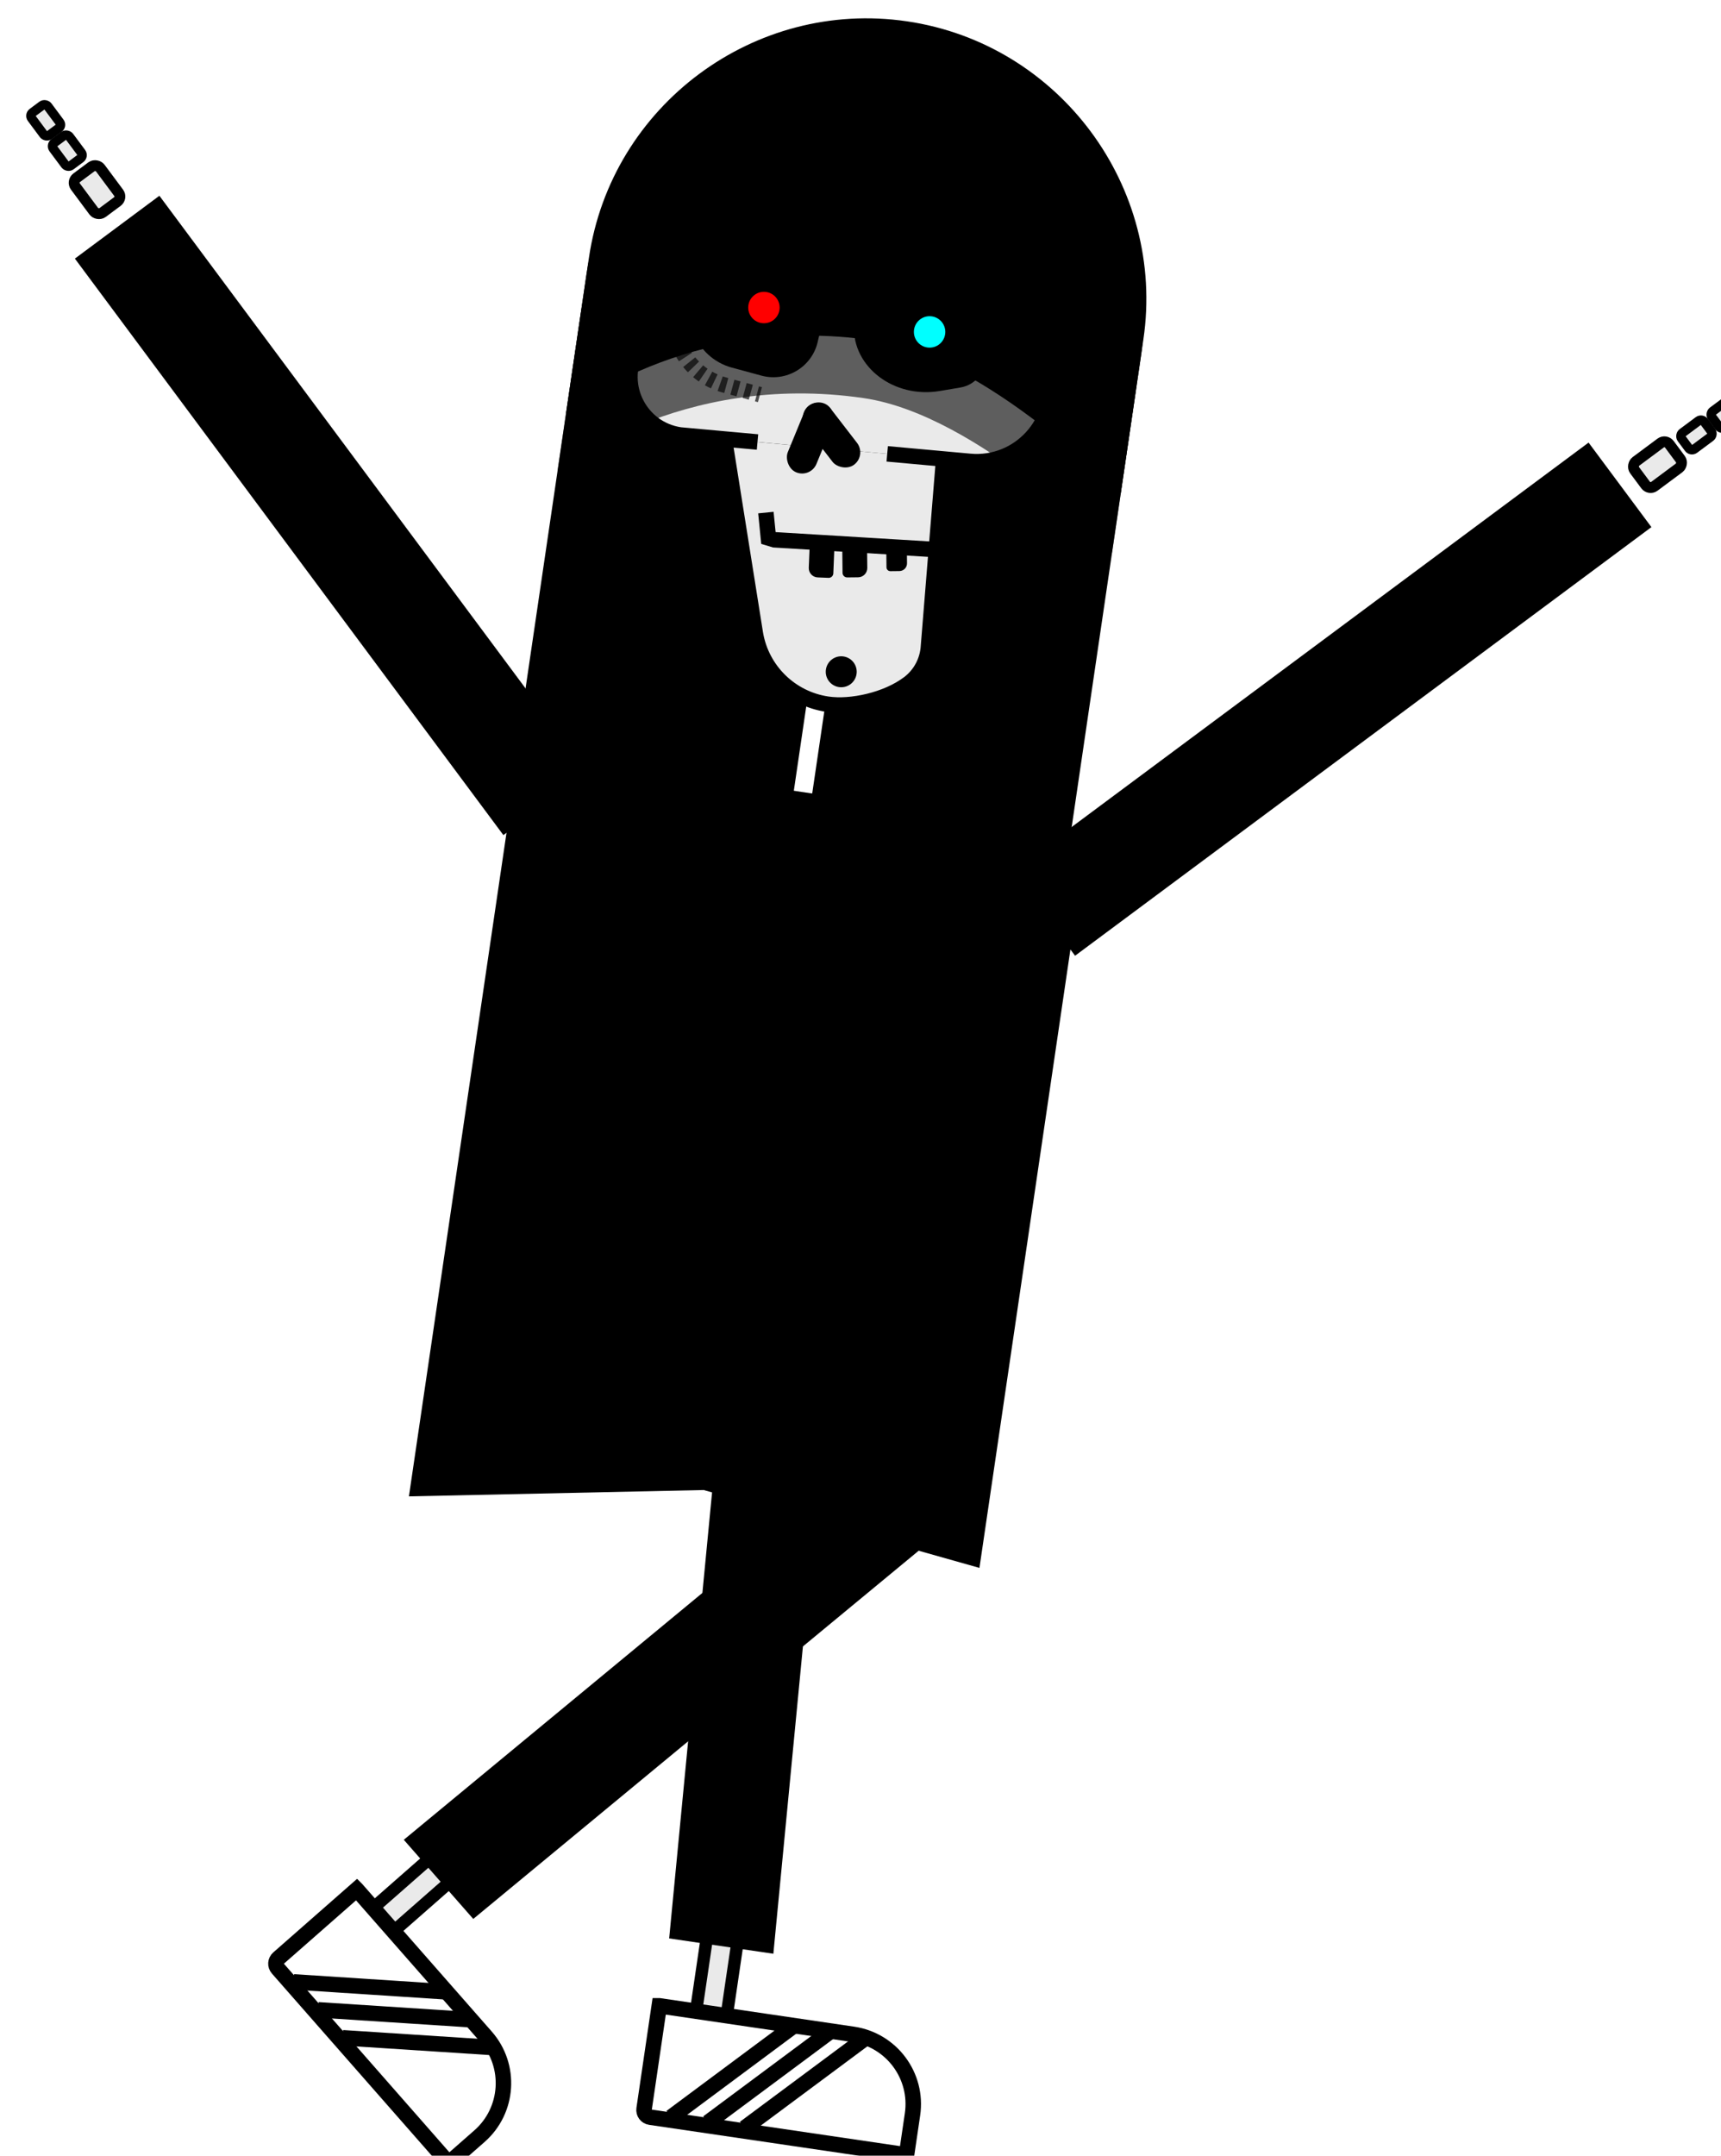 <?xml version="1.0" encoding="UTF-8"?>
<svg id="Layer_2" data-name="Layer 2" xmlns="http://www.w3.org/2000/svg" xmlns:xlink="http://www.w3.org/1999/xlink" viewBox="0 0 449.1 562.4">
  <defs>
    <style>
      .cls-1, .cls-2 {
        fill: #fff;
      }

      .cls-1, .cls-2, .cls-3, .cls-4, .cls-5, .cls-6, .cls-7, .cls-8, .cls-9 {
        stroke-miterlimit: 10;
      }

      .cls-1, .cls-2, .cls-3, .cls-4, .cls-8, .cls-9 {
        stroke: #000;
      }

      .cls-1, .cls-8 {
        stroke-width: 3.23px;
      }

      .cls-10 {
        fill: aqua;
      }

      .cls-10, .cls-11, .cls-12, .cls-13, .cls-14 {
        stroke-width: 0px;
      }

      .cls-2, .cls-4, .cls-5, .cls-6, .cls-7 {
        stroke-width: 4.04px;
      }

      .cls-3 {
        stroke-width: 2.42px;
      }

      .cls-3, .cls-12, .cls-8, .cls-9 {
        fill: #eaeaea;
      }

      .cls-4, .cls-5, .cls-6, .cls-7 {
        fill: none;
      }

      .cls-15 {
        filter: url(#drop-shadow-1);
      }

      .cls-11, .cls-13 {
        fill: #000;
      }

      .cls-13 {
        opacity: .6;
      }

      .cls-5 {
        stroke: #848484;
        stroke-dasharray: 0 1.62;
      }

      .cls-6 {
        stroke-dasharray: 0 0 1.66 1.66;
      }

      .cls-6, .cls-7 {
        stroke: #4d4d4d;
      }

      .cls-14 {
        fill: red;
      }

      .cls-9 {
        stroke-width: 2.83px;
      }
    </style>
    <filter id="drop-shadow-1" filterUnits="userSpaceOnUse">
      <feOffset dx="6.83" dy="4.78"/>
      <feGaussianBlur result="blur" stdDeviation="6.83"/>
      <feFlood flood-color="#000" flood-opacity=".5"/>
      <feComposite in2="blur" operator="in"/>
      <feComposite in="SourceGraphic"/>
    </filter>
  </defs>
  <g id="Layer_1-2" data-name="Layer 1">
    <g class="cls-15">
      <g>
        <path class="cls-11" d="M156.94,4.01h112.35c9.67,0,17.53,7.85,17.53,17.53v122.36c0,40.36-32.77,73.13-73.13,73.13h0c-40.36,0-73.13-32.77-73.13-73.13V20.38c0-9.03,7.34-16.37,16.37-16.37Z" transform="translate(409.02 250.97) rotate(-171.63)"/>
        <g>
          <g>
            <rect class="cls-1" x="198.27" y="171.5" width="8.08" height="66.27" transform="translate(372.68 436.55) rotate(-171.63)"/>
            <circle class="cls-1" cx="196.43" cy="244.62" r="8.89"/>
          </g>
          <g>
            <rect class="cls-8" x="178.4" y="462.57" width="8.08" height="66.27" transform="translate(74.11 -21.28) rotate(8.37)"/>
            <circle class="cls-8" cx="188.33" cy="455.73" r="8.89"/>
          </g>
          <polygon class="cls-11" points="128.51 190.95 276.93 212.79 248.76 404.25 176.8 383.94 99.88 385.59 128.51 190.95"/>
          <polygon class="cls-11" points="194.98 504.91 167.79 500.91 183.03 342.53 210.22 346.53 194.98 504.91"/>
          <g>
            <path class="cls-12" d="M224.69,113.62l21.55,1.96c12.87,1.17,23.31-10.28,20.95-22.99l-8.58-46.23c-1.87-10.06-9.93-17.83-20.05-19.32l-31.62-4.65c-8.26-1.22-16.37,2.97-20.18,10.4l-27.52,53.81c-4.77,9.32,1.03,20.56,11.39,22.09l20.21,1.84"/>
            <path class="cls-12" d="M239.42,114.96l-3.95,48.74c-.2,3.89-2.1,7.5-5.22,9.83-2.87,2.15-6.6,3.73-10.39,4.65-3.79.93-7.65,1.21-10.78.75-9.58-1.41-17.17-8.83-18.79-18.38l-8.08-50.79"/>
            <path class="cls-4" d="M224.69,113.62l21.55,1.96c12.87,1.17,23.31-10.28,20.95-22.99l-8.58-46.23c-1.87-10.06-9.93-17.83-20.05-19.32l-31.62-4.65c-8.26-1.22-16.37,2.97-20.18,10.4l-27.52,53.81c-4.77,9.32,1.03,20.56,11.39,22.09l20.21,1.84"/>
            <path class="cls-4" d="M239.42,114.96l-3.95,48.74c-.2,3.89-2.1,7.5-5.22,9.83-2.87,2.15-6.6,3.73-10.39,4.65-3.79.93-7.65,1.21-10.78.75-9.58-1.41-17.17-8.83-18.79-18.38l-8.08-50.79"/>
            <path class="cls-11" d="M238.42,97.22l5.33-.9c6.36-1.08,8.04-8.35,8.29-14.57.11-2.77-.46-5.53-1.63-8.04l-6.92-14.87c-2.6-5.72-8.8-9.49-15.77-9.6h0c-5.85-.09-10.72,4.02-10.91,9.2l-.8,21.83c-.39,10.73,10.5,18.97,22.41,16.95Z"/>
            <g>
              <rect class="cls-11" x="206.12" y="99.04" width="8.08" height="19.4" rx="4.04" ry="4.04" transform="translate(-22.67 150.94) rotate(-37.63)"/>
              <rect class="cls-11" x="200.6" y="99.78" width="8.08" height="19.4" rx="4.04" ry="4.04" transform="translate(57.07 -69.65) rotate(22.37)"/>
            </g>
            <path class="cls-11" d="M184.21,91.13l7.64,2.08c6.51,1.77,13.18-2.22,14.7-8.79l6.93-29.91c.72-3.09-1.11-6.2-4.16-7.08l-5-1.44c-7.24-2.09-15,.84-19.05,7.19l-9.8,15.37c-5.45,8.55-1.05,19.93,8.73,22.59Z"/>
            <path class="cls-11" d="M204.28,137.81h6.47v6.87c0,.67-.54,1.21-1.21,1.21h-2.83c-1.34,0-2.42-1.09-2.42-2.42v-5.66h0Z" transform="translate(6.04 -8.46) rotate(2.37)"/>
            <path class="cls-11" d="M215.44,137.76h2.83c.67,0,1.21.54,1.21,1.21v6.87h-6.47v-5.66c0-1.34,1.09-2.42,2.42-2.42Z" transform="translate(434.03 281.21) rotate(179.37)"/>
            <path class="cls-11" d="M226.49,137.49h2.35c.56,0,1.01.45,1.01,1.01v5.7h-5.37v-4.7c0-1.11.9-2.01,2.01-2.01Z" transform="translate(455.86 279.19) rotate(179.37)"/>
            <circle class="cls-11" cx="212.69" cy="170.47" r="4.04"/>
          </g>
          <g>
            <path class="cls-2" d="M162.72,523.4h51.11c10.15,0,18.39,8.24,18.39,18.39v10.7h-67.62c-1.04,0-1.88-.84-1.88-1.88v-27.21h0Z" transform="translate(80.41 -23.02) rotate(8.37)"/>
            <line class="cls-4" x1="209.98" y1="525.09" x2="177.88" y2="548.95"/>
            <line class="cls-4" x1="219.58" y1="526.5" x2="187.47" y2="550.36"/>
            <line class="cls-4" x1="200.39" y1="523.67" x2="168.28" y2="547.54"/>
          </g>
          <g>
            <g>
              <rect class="cls-8" x="107.96" y="446.35" width="8.08" height="66.27" transform="translate(398.46 79) rotate(48.72)"/>
              <circle class="cls-8" cx="142.37" cy="452.83" r="8.89"/>
            </g>
            <polygon class="cls-11" points="116.67 495.83 98.54 475.18 220.69 374.23 238.82 394.88 116.67 495.83"/>
            <g>
              <path class="cls-2" d="M63.48,509.29h51.11c10.15,0,18.39,8.24,18.39,18.39v10.7h-67.62c-1.04,0-1.88-.84-1.88-1.88v-27.21h0Z" transform="translate(427.11 104.43) rotate(48.72)"/>
              <line class="cls-4" x1="116.1" y1="522.13" x2="76.18" y2="519.54"/>
              <line class="cls-4" x1="122.5" y1="529.42" x2="82.58" y2="526.83"/>
              <line class="cls-4" x1="109.7" y1="514.85" x2="69.78" y2="512.25"/>
            </g>
          </g>
          <g>
            <rect class="cls-11" x="65.92" y="35.98" width="27.48" height="187.41" transform="translate(220.95 186.23) rotate(143.37)"/>
            <g>
              <rect class="cls-9" x="14.44" y="39.03" width="8.08" height="11.31" rx="1.62" ry="1.62" transform="translate(59.98 69.53) rotate(143.37)"/>
              <rect class="cls-3" x="8.1" y="30.85" width="5.25" height="7.35" rx="1.05" ry="1.05" transform="translate(39.94 55.83) rotate(143.37)"/>
              <rect class="cls-3" x="2.47" y="22.93" width="5.25" height="7.35" rx="1.05" ry="1.05" transform="translate(25.06 44.92) rotate(143.37)"/>
            </g>
          </g>
          <g>
            <rect class="cls-11" x="326.97" y="83.91" width="27.48" height="187.41" transform="translate(401.46 557.01) rotate(-126.63)"/>
            <g>
              <rect class="cls-9" x="421.66" y="110.78" width="8.08" height="11.31" rx="1.62" ry="1.62" transform="translate(586.25 527.54) rotate(-126.63)"/>
              <rect class="cls-3" x="433.24" y="105.01" width="5.25" height="7.35" rx="1.05" ry="1.05" transform="translate(608.7 523.32) rotate(-126.63)"/>
              <rect class="cls-3" x="441.16" y="99.37" width="5.25" height="7.35" rx="1.05" ry="1.05" transform="translate(625.86 520.68) rotate(-126.63)"/>
            </g>
          </g>
          <path class="cls-5" d="M240.39,103.4l6.71-1.14c8-1.36,10.12-10.51,10.44-18.34.14-3.49-.58-6.96-2.05-10.13l-8.71-18.72c-3.27-7.2-11.08-11.95-19.86-12.08h0"/>
          <g>
            <path class="cls-7" d="M170.13,84.72c.1.25.2.5.31.75"/>
            <path class="cls-6" d="M171.17,86.96c2.25,4.09,6.09,7.36,11.1,8.72l7.62,2.07"/>
            <line class="cls-7" x1="190.7" y1="97.97" x2="191.48" y2="98.18"/>
          </g>
          <polyline class="cls-4" points="235.74 138.49 195.25 136.04 193.69 135.57 193.03 128.94"/>
        </g>
        <path class="cls-13" d="M138.66,118.12s31.57-26.15,79.97-19.03c29.97,4.41,64.72,40.32,64.72,40.32l5.97-40.56c5.85-39.79-21.91-77.14-61.7-82.99h0c-39.79-5.85-77.14,21.91-82.99,61.7l-5.97,40.56Z"/>
        <path class="cls-11" d="M140.88,103.04s31.57-26.15,79.97-19.03c29.97,4.41,64.72,40.32,64.72,40.32l5.97-40.56c5.85-39.79-21.91-77.14-61.7-82.99h0c-39.79-5.85-77.14,21.91-82.99,61.7l-5.97,40.56Z"/>
      </g>
      <circle class="cls-10" cx="235.75" cy="81.81" r="4.1"/>
      <circle class="cls-14" cx="192.52" cy="75.45" r="4.1"/>
    </g>
  </g>
</svg>